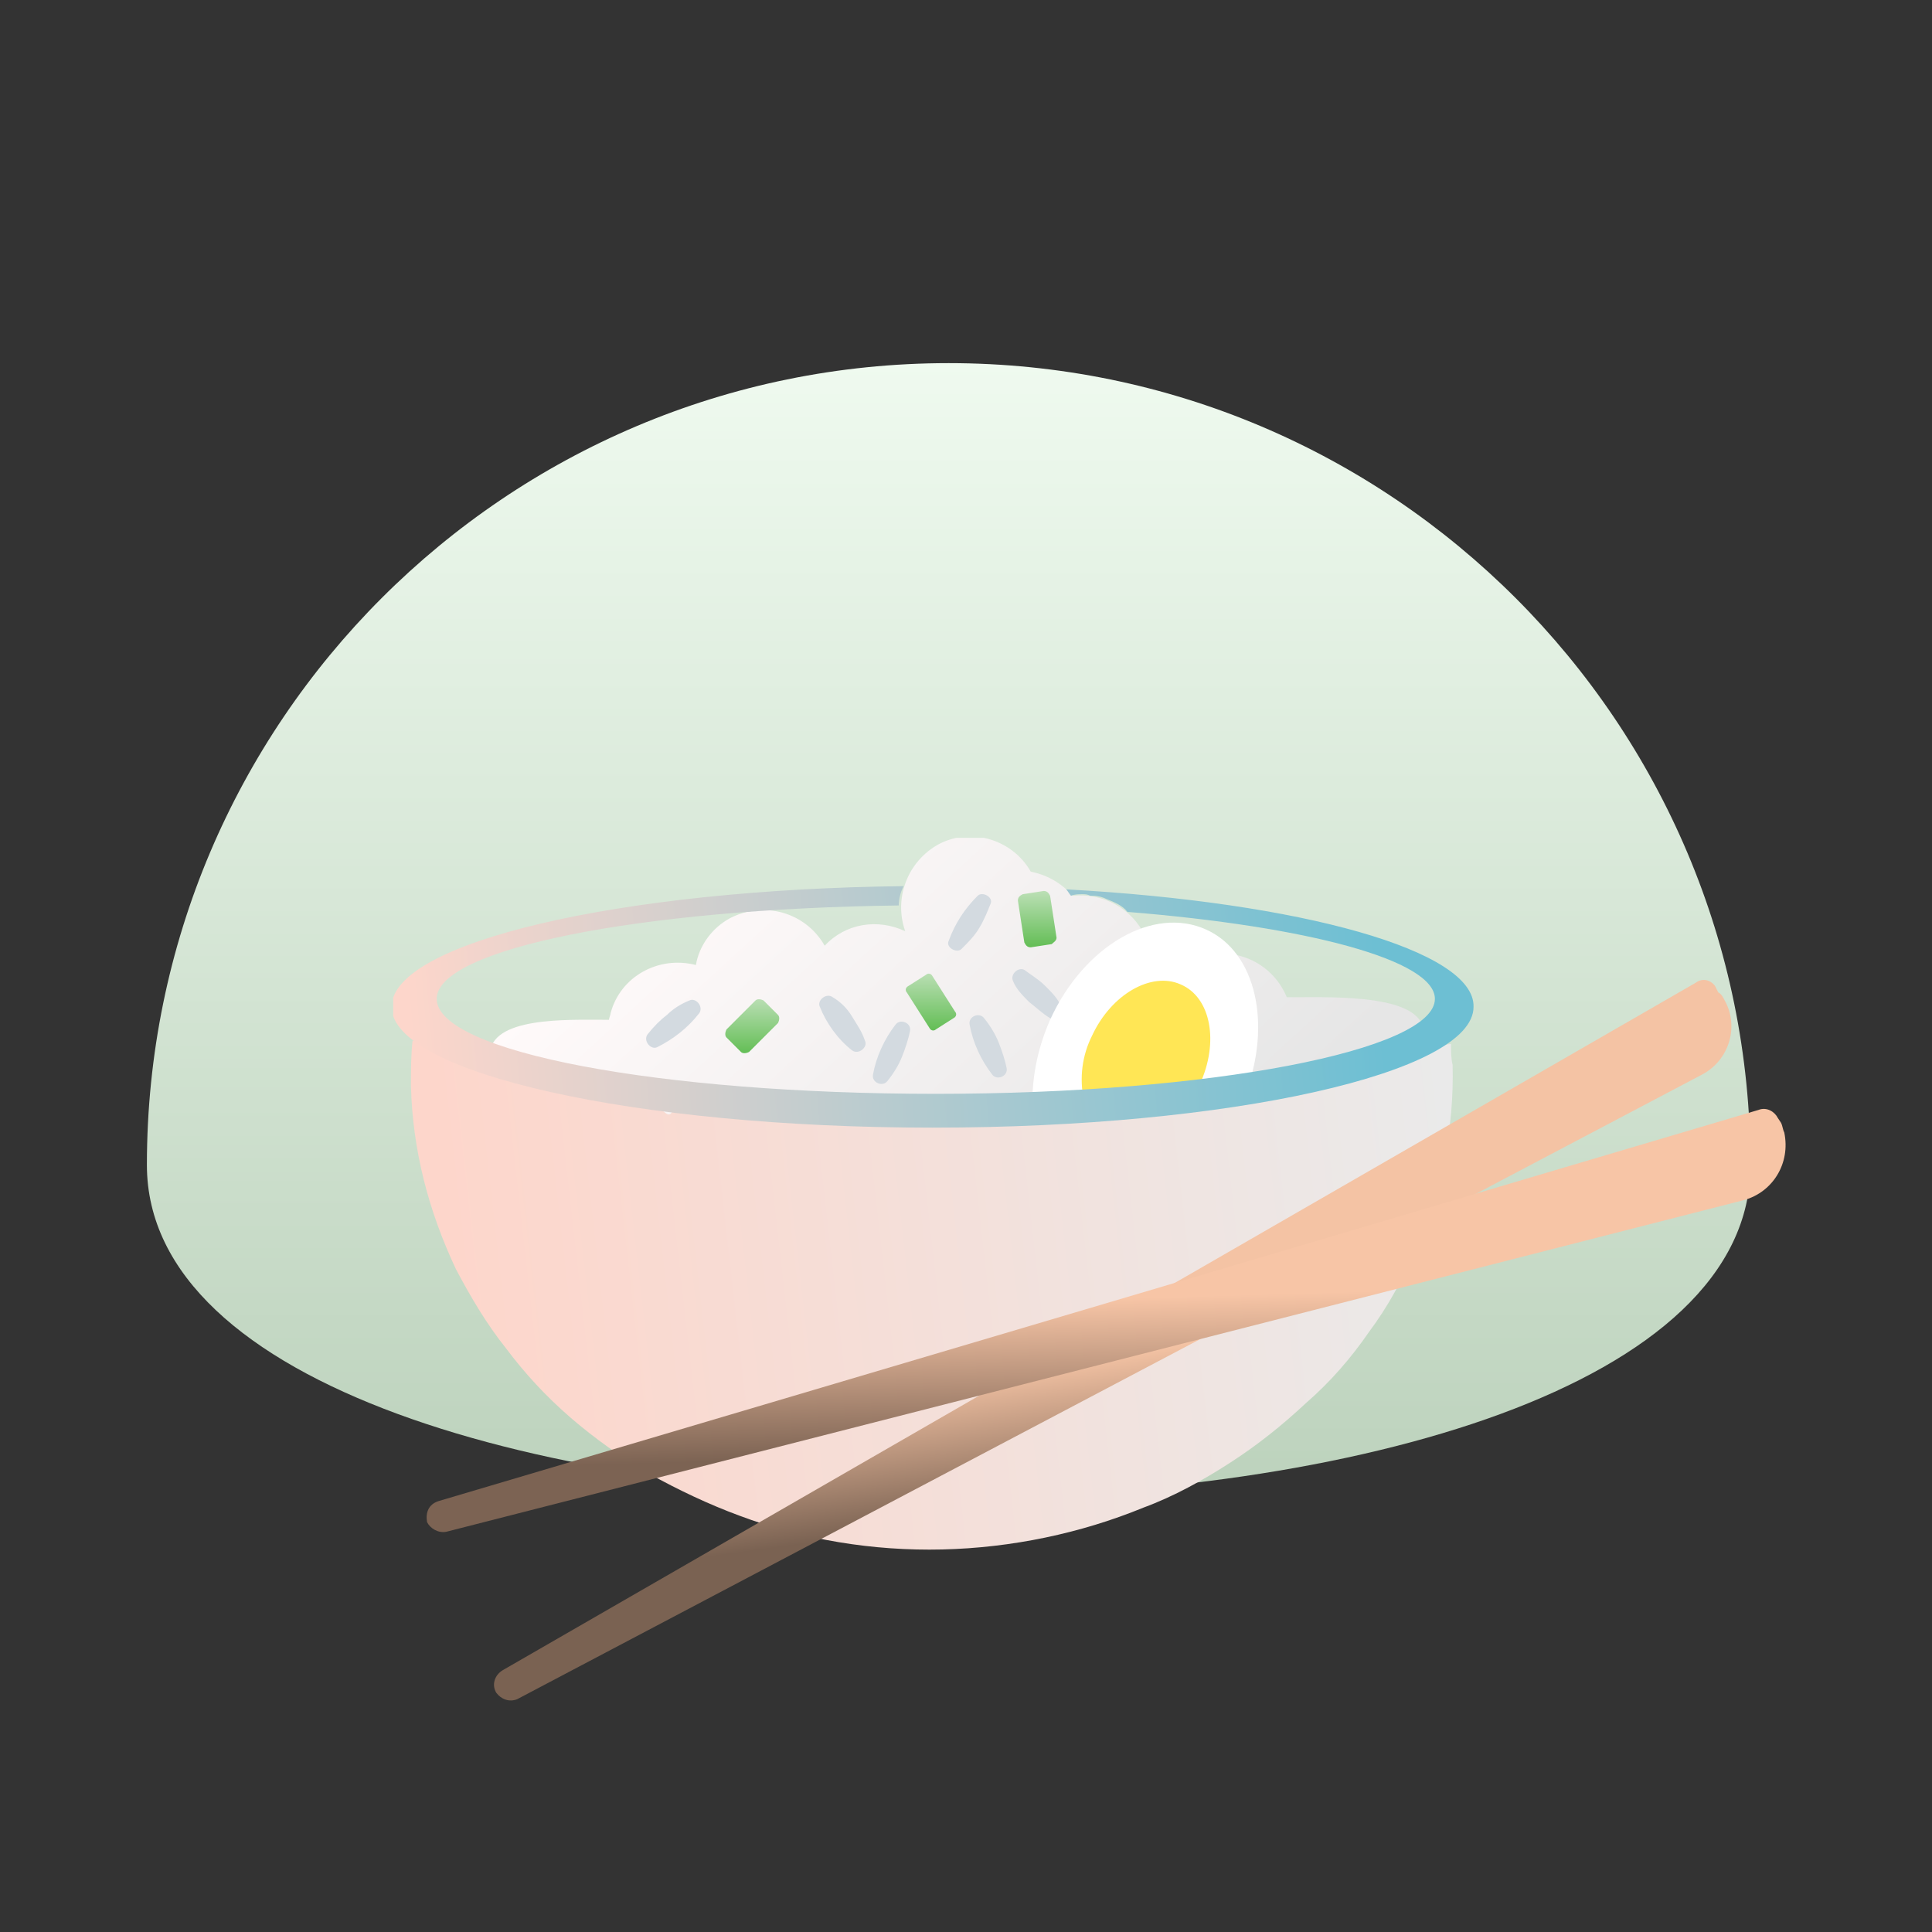 <?xml version="1.0" encoding="utf-8"?>
<!-- Generator: Adobe Illustrator 26.3.1, SVG Export Plug-In . SVG Version: 6.00 Build 0)  -->
<svg version="1.1" id="Capa_1" xmlns="http://www.w3.org/2000/svg" xmlns:xlink="http://www.w3.org/1999/xlink" x="0px" y="0px"
	 viewBox="0 0 120 120" style="enable-background:new 0 0 120 120;" xml:space="preserve">
<rect x="0" y="0" width="120" height="120" fill="#333333" stroke="none"/>
<style type="text/css">
	.st0{fill:url(#Trazado_120_00000047761754977810360170000003955496379602207656_);}
	.st1{clip-path:url(#SVGID_00000145033817405897724020000009891366775407476643_);}
	.st2{fill:url(#Rectángulo_90_00000072255155299227761000000003392103649571070601_);}
	.st3{clip-path:url(#SVGID_00000091006413335982515970000012580115397035696560_);}
	.st4{fill:url(#Trazado_184_00000127018179847983465240000014886572611440563857_);}
	.st5{fill:url(#Trazado_185_00000104694204473661844880000007899603045319199637_);}
	.st6{fill:#D3DAE0;}
	.st7{fill:url(#Trazado_187_00000167394692524597482570000006165124754890120329_);}
	.st8{fill:#FFE655;}
	.st9{fill:url(#Trazado_189_00000080887778720902836380000006085199575570340749_);}
	.st10{fill:url(#Trazado_195_00000027589532101385430840000003093906763205482664_);}
	.st11{fill:url(#Trazado_196_00000105385493294889944080000007018115479876801700_);}
	.st12{fill:url(#Trazado_197_00000171690553817973093700000007593914543929713810_);}
	.st13{fill:url(#Trazado_198_00000044138458911287426470000010294206655354378686_);}
	.st14{fill:url(#Trazado_199_00000086675321225219336370000003108258885573123489_);}
</style>
<g id="Grupo_141" transform="translate(-309.276 -498.445)">
	
		<linearGradient id="Trazado_120_00000026859691984662512860000006236507348887101619_" gradientUnits="userSpaceOnUse" x1="309.382" y1="619.38" x2="309.382" y2="619.08" gradientTransform="matrix(-331.709 0 0 234.553 102992.984 -144686.078)">
		<stop  offset="0" style="stop-color:#BBD1BB"/>
		<stop  offset="1" style="stop-color:#EFFAEF"/>
	</linearGradient>
	<path id="Trazado_120" style="fill:url(#Trazado_120_00000026859691984662512860000006236507348887101619_);" d="M318.4,570.8
		c0-27.5,22.3-49.8,49.8-49.8s49.8,22.3,49.8,49.8C418.1,598.3,318.4,598.3,318.4,570.8z"/>
	<g id="Grupo_139" transform="translate(360 596.685)">
		<g id="Grupo_136" transform="translate(0 -1.285)">
			<g>
				<defs>
					<path id="SVGID_1_" d="M-24.2-34.6c0,3.9,14.1,7.1,31.5,7.1s31.5-3.2,31.5-7.1s-14.1-7.1-31.5-7.1S-24.2-38.5-24.2-34.6"/>
				</defs>
				<clipPath id="SVGID_00000183940906801662408650000017250516067542173845_">
					<use xlink:href="#SVGID_1_"  style="overflow:visible;"/>
				</clipPath>
				
					<g id="Grupo_135" transform="translate(7 12.133)" style="clip-path:url(#SVGID_00000183940906801662408650000017250516067542173845_);">
					
						<linearGradient id="Rectángulo_90_00000176021611319887523690000011776825298373892502_" gradientUnits="userSpaceOnUse" x1="-56.734" y1="4.24" x2="-56.457" y2="4.255" gradientTransform="matrix(210 0 0 -47.152 11884.402 153.578)">
						<stop  offset="0" style="stop-color:#B98E81"/>
						<stop  offset="1" style="stop-color:#356A77"/>
					</linearGradient>
					
						<rect id="Rectángulo_90" x="-31.2" y="-53.8" style="fill:url(#Rectángulo_90_00000176021611319887523690000011776825298373892502_);" width="63.1" height="14.2"/>
				</g>
			</g>
		</g>
		<g id="Grupo_138">
			<g>
				<defs>
					<rect id="SVGID_00000008130554692964975240000015685022535484062133_" x="-26.3" y="-46.2" width="86.5" height="53.6"/>
				</defs>
				<clipPath id="SVGID_00000054228765999796813340000009833122347846440342_">
					<use xlink:href="#SVGID_00000008130554692964975240000015685022535484062133_"  style="overflow:visible;"/>
				</clipPath>
				<g id="Grupo_137" style="clip-path:url(#SVGID_00000054228765999796813340000009833122347846440342_);">
					
						<linearGradient id="Trazado_184_00000128478960867078528160000014470211377186876321_" gradientUnits="userSpaceOnUse" x1="-49.748" y1="18.895" x2="-49.447" y2="18.912" gradientTransform="matrix(215.412 0 0 -105.322 10692.935 1972.662)">
						<stop  offset="0" style="stop-color:#FDD6CB"/>
						<stop  offset="1" style="stop-color:#EAEAEA"/>
					</linearGradient>
					<path id="Trazado_184" style="fill:url(#Trazado_184_00000128478960867078528160000014470211377186876321_);" d="M7.8-2
						C3.5-1.9-0.8-2.6-4.8-4.1c-1.9-0.7-3.8-1.6-5.6-2.6c-1.7-1-3.4-2.2-4.9-3.5c-1.5-1.3-2.8-2.7-4-4.3c-1.2-1.5-2.2-3.2-3.1-4.9
						c-1.7-3.6-2.7-7.4-2.8-11.4c0-0.9,0-1.9,0.1-2.8c11.3,1.8,24.2,2.6,37.5,2.3c9-0.2,18-0.9,27-2.1c0,0.4,0,0.9,0.1,1.3
						c0.1,4-0.7,7.9-2.3,11.5c-0.8,1.8-1.7,3.5-2.9,5.1c-1.1,1.6-2.4,3.1-3.9,4.4c-1.5,1.4-3,2.6-4.7,3.7c-1.7,1.1-3.5,2.1-5.4,2.8
						C16.4-3,12.1-2.1,7.8-2"/>
					
						<linearGradient id="Trazado_185_00000004533044961359877210000010185254460148306868_" gradientUnits="userSpaceOnUse" x1="-49.667" y1="16.211" x2="-49.42" y2="16.131" gradientTransform="matrix(193.066 0 0 -58.026 9575.042 901.686)">
						<stop  offset="0" style="stop-color:#FFFAFA"/>
						<stop  offset="1" style="stop-color:#E6E6E6"/>
					</linearGradient>
					<path id="Trazado_185" style="fill:url(#Trazado_185_00000004533044961359877210000010185254460148306868_);" d="M29.7-36.3
						c-0.2,0-0.3,0-0.5,0c-0.9-2.2-3.4-3.3-5.6-2.4c-0.2,0.1-0.4,0.2-0.6,0.3c-0.6-0.9-1.5-1.5-2.6-1.7c-0.8-1.7-2.6-2.7-4.5-2.5
						c-0.7-0.8-1.6-1.3-2.6-1.5c-1.2-2.1-3.9-2.8-5.9-1.6c-1.8,1.1-2.6,3.3-1.9,5.3c-1.7-0.8-3.7-0.5-5,0.9
						c-1.2-2.1-3.8-2.8-5.9-1.7c-1.1,0.6-1.9,1.7-2.1,2.9c-2.3-0.6-4.7,0.7-5.3,3c0,0.1-0.1,0.3-0.1,0.4c-0.1,0-0.1,0-0.2,0
						c-2.4,0-7.2-0.2-7.2,2.2s6,2.2,8.4,2.2c2.2,0,2.7,2.8,3.1,0.7c0.1,0-0.6-0.3-0.5-0.3c0.6,0,1.9,0.2,2.4,0
						c0.8,1.3,3.3,0.3,3.3,0.3s2.8,1.3,3.6,0.4c1.6,0.8,3.6,0.5,4.9-0.7c1.3,1.2,3.1,1.5,4.7,0.9c1.3,0.2,2.7,0.3,4,0.3
						c1.6,0,3.1-0.2,4.7-0.5c0.8,1,3.1,0,3.1,0s3.8,0.5,4.4-1.1l0,0c0.6,1.6,1.7-0.1,3.6-0.1c2.4,0,8.3-1.1,8.3-3.5
						S32.1-36.3,29.7-36.3"/>
					<path id="Trazado_186" class="st6" d="M14.2-37c0.4,0.4,0.8,0.8,1,1.3c0.2,0.4-0.3,0.9-0.7,0.7c-0.5-0.3-0.9-0.7-1.3-1
						c-0.4-0.4-0.8-0.8-1-1.3c-0.2-0.4,0.3-0.9,0.7-0.7C13.3-37.7,13.8-37.4,14.2-37"/>
					
						<linearGradient id="Trazado_187_00000149367524036571844270000009556471872218825912_" gradientUnits="userSpaceOnUse" x1="-48.093" y1="13.557" x2="-48.006" y2="13.243" gradientTransform="matrix(46.897 0 0 -36.937 2273.115 460.408)">
						<stop  offset="0" style="stop-color:#FFFFFF"/>
						<stop  offset="1" style="stop-color:#FFFFFF"/>
					</linearGradient>
					<path id="Trazado_187" style="fill:url(#Trazado_187_00000149367524036571844270000009556471872218825912_);" d="M23.6-30.2
						c1,0,2,0,3,0c1.7-4.4,0.7-8.9-2.4-10.3c-3.3-1.5-7.6,1-9.7,5.6c-0.7,1.6-1.1,3.3-1.1,5.1c0.2,0,0.5,0,0.7,0
						C17.2-30.2,20.4-30.1,23.6-30.2"/>
					<path id="Trazado_188" class="st8" d="M23.4-30.2c0.1-0.2,0.3-0.4,0.4-0.7c1.2-2.6,0.7-5.4-1.2-6.2c-1.8-0.8-4.3,0.6-5.5,3.2
						c-0.6,1.2-0.8,2.6-0.5,4C18.8-30.1,21.1-30.2,23.4-30.2"/>
					
						<linearGradient id="Trazado_189_00000042728509050805221570000015971652621153759908_" gradientUnits="userSpaceOnUse" x1="-49.776" y1="15.448" x2="-49.507" y2="15.453" gradientTransform="matrix(224 0 0 -49.961 11124.538 736.246)">
						<stop  offset="0" style="stop-color:#FDD6CB"/>
						<stop  offset="1" style="stop-color:#6DBFD3"/>
					</linearGradient>
					<path id="Trazado_189" style="fill:url(#Trazado_189_00000042728509050805221570000015971652621153759908_);" d="M15.5-43
						c0.1,0.1,0.2,0.3,0.3,0.4c0.2-0.1,0.5-0.1,0.7-0.1c0.2,0,0.3,0,0.5,0.1c0.1,0,0.2,0,0.2,0c0.3,0,0.6,0.1,0.8,0.2
						c0.5,0.2,1,0.4,1.3,0.8c11.2,0.9,19.1,3,19.1,5.4c0,3.2-13.9,5.9-31,5.9s-31-2.6-31-5.9c0-3.1,12.6-5.6,28.7-5.8
						c0-0.4,0.1-0.8,0.3-1.2c-17.7,0.2-31.8,3.5-31.8,7.5c0,4.1,15.1,7.5,33.6,7.5s33.6-3.4,33.6-7.5C40.9-39.2,30.1-42.2,15.5-43"
						/>
					<path id="Trazado_190" class="st6" d="M2.2-35.1c0.3,0.5,0.6,0.9,0.8,1.5c0.2,0.4-0.4,0.9-0.8,0.6c-0.9-0.7-1.6-1.7-2-2.7
						c-0.2-0.4,0.4-0.9,0.8-0.6C1.5-36,1.9-35.6,2.2-35.1"/>
					<path id="Trazado_191" class="st6" d="M-9.3-35.2c0.4-0.4,0.9-0.7,1.4-0.9c0.4-0.2,0.9,0.4,0.6,0.8c-0.7,0.9-1.6,1.6-2.6,2.1
						c-0.4,0.2-0.9-0.4-0.6-0.8C-10.1-34.5-9.7-34.9-9.3-35.2"/>
					<path id="Trazado_192" class="st6" d="M5.3-32.6c-0.2,0.5-0.5,1-0.9,1.5c-0.3,0.4-1,0.1-0.9-0.4c0.2-1.1,0.7-2.2,1.4-3.1
						c0.3-0.4,1-0.1,0.9,0.4C5.7-33.7,5.5-33.1,5.3-32.6"/>
					<path id="Trazado_193" class="st6" d="M11.3-33.5c0.2,0.5,0.4,1.1,0.5,1.6c0.1,0.5-0.6,0.8-0.9,0.4c-0.7-0.9-1.2-2-1.4-3.1
						c-0.1-0.5,0.6-0.8,0.9-0.4C10.8-34.5,11.1-34,11.3-33.5"/>
					<path id="Trazado_194" class="st6" d="M10.1-40.6c-0.3,0.5-0.7,0.9-1.1,1.3c-0.3,0.3-1-0.1-0.8-0.5c0.4-1.1,1-2,1.8-2.8
						c0.3-0.3,1,0.1,0.8,0.5C10.6-41.6,10.4-41.1,10.1-40.6"/>
					
						<linearGradient id="Trazado_195_00000096756838609819739300000003682733685522467001_" gradientUnits="userSpaceOnUse" x1="-36.236" y1="-3.837" x2="-36.236" y2="-4.138" gradientTransform="matrix(11.39 0 0 -11.391 408.712 -79.97)">
						<stop  offset="0" style="stop-color:#BBDFB5"/>
						<stop  offset="1" style="stop-color:#64BE56"/>
					</linearGradient>
					<path id="Trazado_195" style="fill:url(#Trazado_195_00000096756838609819739300000003682733685522467001_);" d="M-4.7-32.9
						l-0.9-0.9c-0.1-0.1-0.1-0.3,0-0.5l1.8-1.8c0.1-0.1,0.3-0.1,0.5,0c0,0,0,0,0,0l0.9,0.9c0.1,0.1,0.1,0.3,0,0.5l-1.8,1.8
						C-4.4-32.8-4.6-32.8-4.7-32.9C-4.7-32.9-4.7-32.9-4.7-32.9"/>
					
						<linearGradient id="Trazado_196_00000163792369035261111360000015083749373443051927_" gradientUnits="userSpaceOnUse" x1="-37.554" y1="-3.193" x2="-37.554" y2="-3.493" gradientTransform="matrix(10.533 0 0 -11.832 402.637 -75.603)">
						<stop  offset="0" style="stop-color:#BBDFB5"/>
						<stop  offset="1" style="stop-color:#64BE56"/>
					</linearGradient>
					<path id="Trazado_196" style="fill:url(#Trazado_196_00000163792369035261111360000015083749373443051927_);" d="M8.5-35
						l-1.1,0.7c-0.1,0.1-0.3,0.1-0.4-0.1c0,0,0,0,0,0l-1.4-2.2c-0.1-0.1-0.1-0.3,0.1-0.4c0,0,0,0,0,0l1.1-0.7
						c0.1-0.1,0.3-0.1,0.4,0.1c0,0,0,0,0,0l1.4,2.2C8.7-35.3,8.7-35.1,8.5-35C8.5-35,8.5-35,8.5-35"/>
					
						<linearGradient id="Trazado_197_00000105417751034577210660000015973539678124229262_" gradientUnits="userSpaceOnUse" x1="-34.9" y1="-5.201" x2="-34.9" y2="-5.501" gradientTransform="matrix(7.704 0 0 -11.386 282.558 -102.079)">
						<stop  offset="0" style="stop-color:#BBDFB5"/>
						<stop  offset="1" style="stop-color:#64BE56"/>
					</linearGradient>
					<path id="Trazado_197" style="fill:url(#Trazado_197_00000105417751034577210660000015973539678124229262_);" d="M14.6-39.6
						l-1.3,0.2c-0.2,0-0.3-0.1-0.4-0.3c0,0,0,0,0,0l-0.4-2.6c0-0.2,0.1-0.3,0.3-0.4c0,0,0,0,0,0l1.3-0.2c0.2,0,0.3,0.1,0.4,0.3
						l0.4,2.6C14.9-39.8,14.7-39.7,14.6-39.6"/>
					
						<linearGradient id="Trazado_198_00000026859358763864343820000008556217915491456904_" gradientUnits="userSpaceOnUse" x1="-49.805" y1="19.629" x2="-49.791" y2="19.571" gradientTransform="matrix(255.789 0 0 -148.913 12758.017 2908.814)">
						<stop  offset="0" style="stop-color:#F4C3A4"/>
						<stop  offset="1" style="stop-color:#7A6252"/>
					</linearGradient>
					<path id="Trazado_198" style="fill:url(#Trazado_198_00000026859358763864343820000008556217915491456904_);" d="M-19.9,6.9
						L-19.9,6.9c0.3,0.4,0.8,0.6,1.3,0.4L55-31.5c1.7-0.9,2.3-3,1.4-4.6c-0.1-0.2-0.2-0.4-0.4-0.5L55.8-37c-0.3-0.4-0.8-0.5-1.2-0.2
						L-19.5,5.5C-20,5.8-20.2,6.4-19.9,6.9C-19.9,6.9-19.9,6.9-19.9,6.9"/>
					
						<linearGradient id="Trazado_199_00000165922165916154002060000007149368523668016280_" gradientUnits="userSpaceOnUse" x1="-49.841" y1="18.482" x2="-49.831" y2="18.375" gradientTransform="matrix(280.873 0 0 -87.685 14016.342 1603.029)">
						<stop  offset="0" style="stop-color:#F7C5A6"/>
						<stop  offset="1" style="stop-color:#7C6353"/>
					</linearGradient>
					<path id="Trazado_199" style="fill:url(#Trazado_199_00000165922165916154002060000007149368523668016280_);" d="M-24.2-3.7
						L-24.2-3.7C-24-3.3-23.5-3-23-3.1l80.6-20.6c1.8-0.5,2.9-2.3,2.5-4.2c-0.1-0.2-0.1-0.4-0.2-0.6l-0.2-0.3
						c-0.2-0.4-0.7-0.7-1.2-0.5L-23.5-5C-24.1-4.8-24.3-4.3-24.2-3.7C-24.2-3.8-24.2-3.7-24.2-3.7"/>
				</g>
			</g>
		</g>
	</g>
</g>
</svg>
